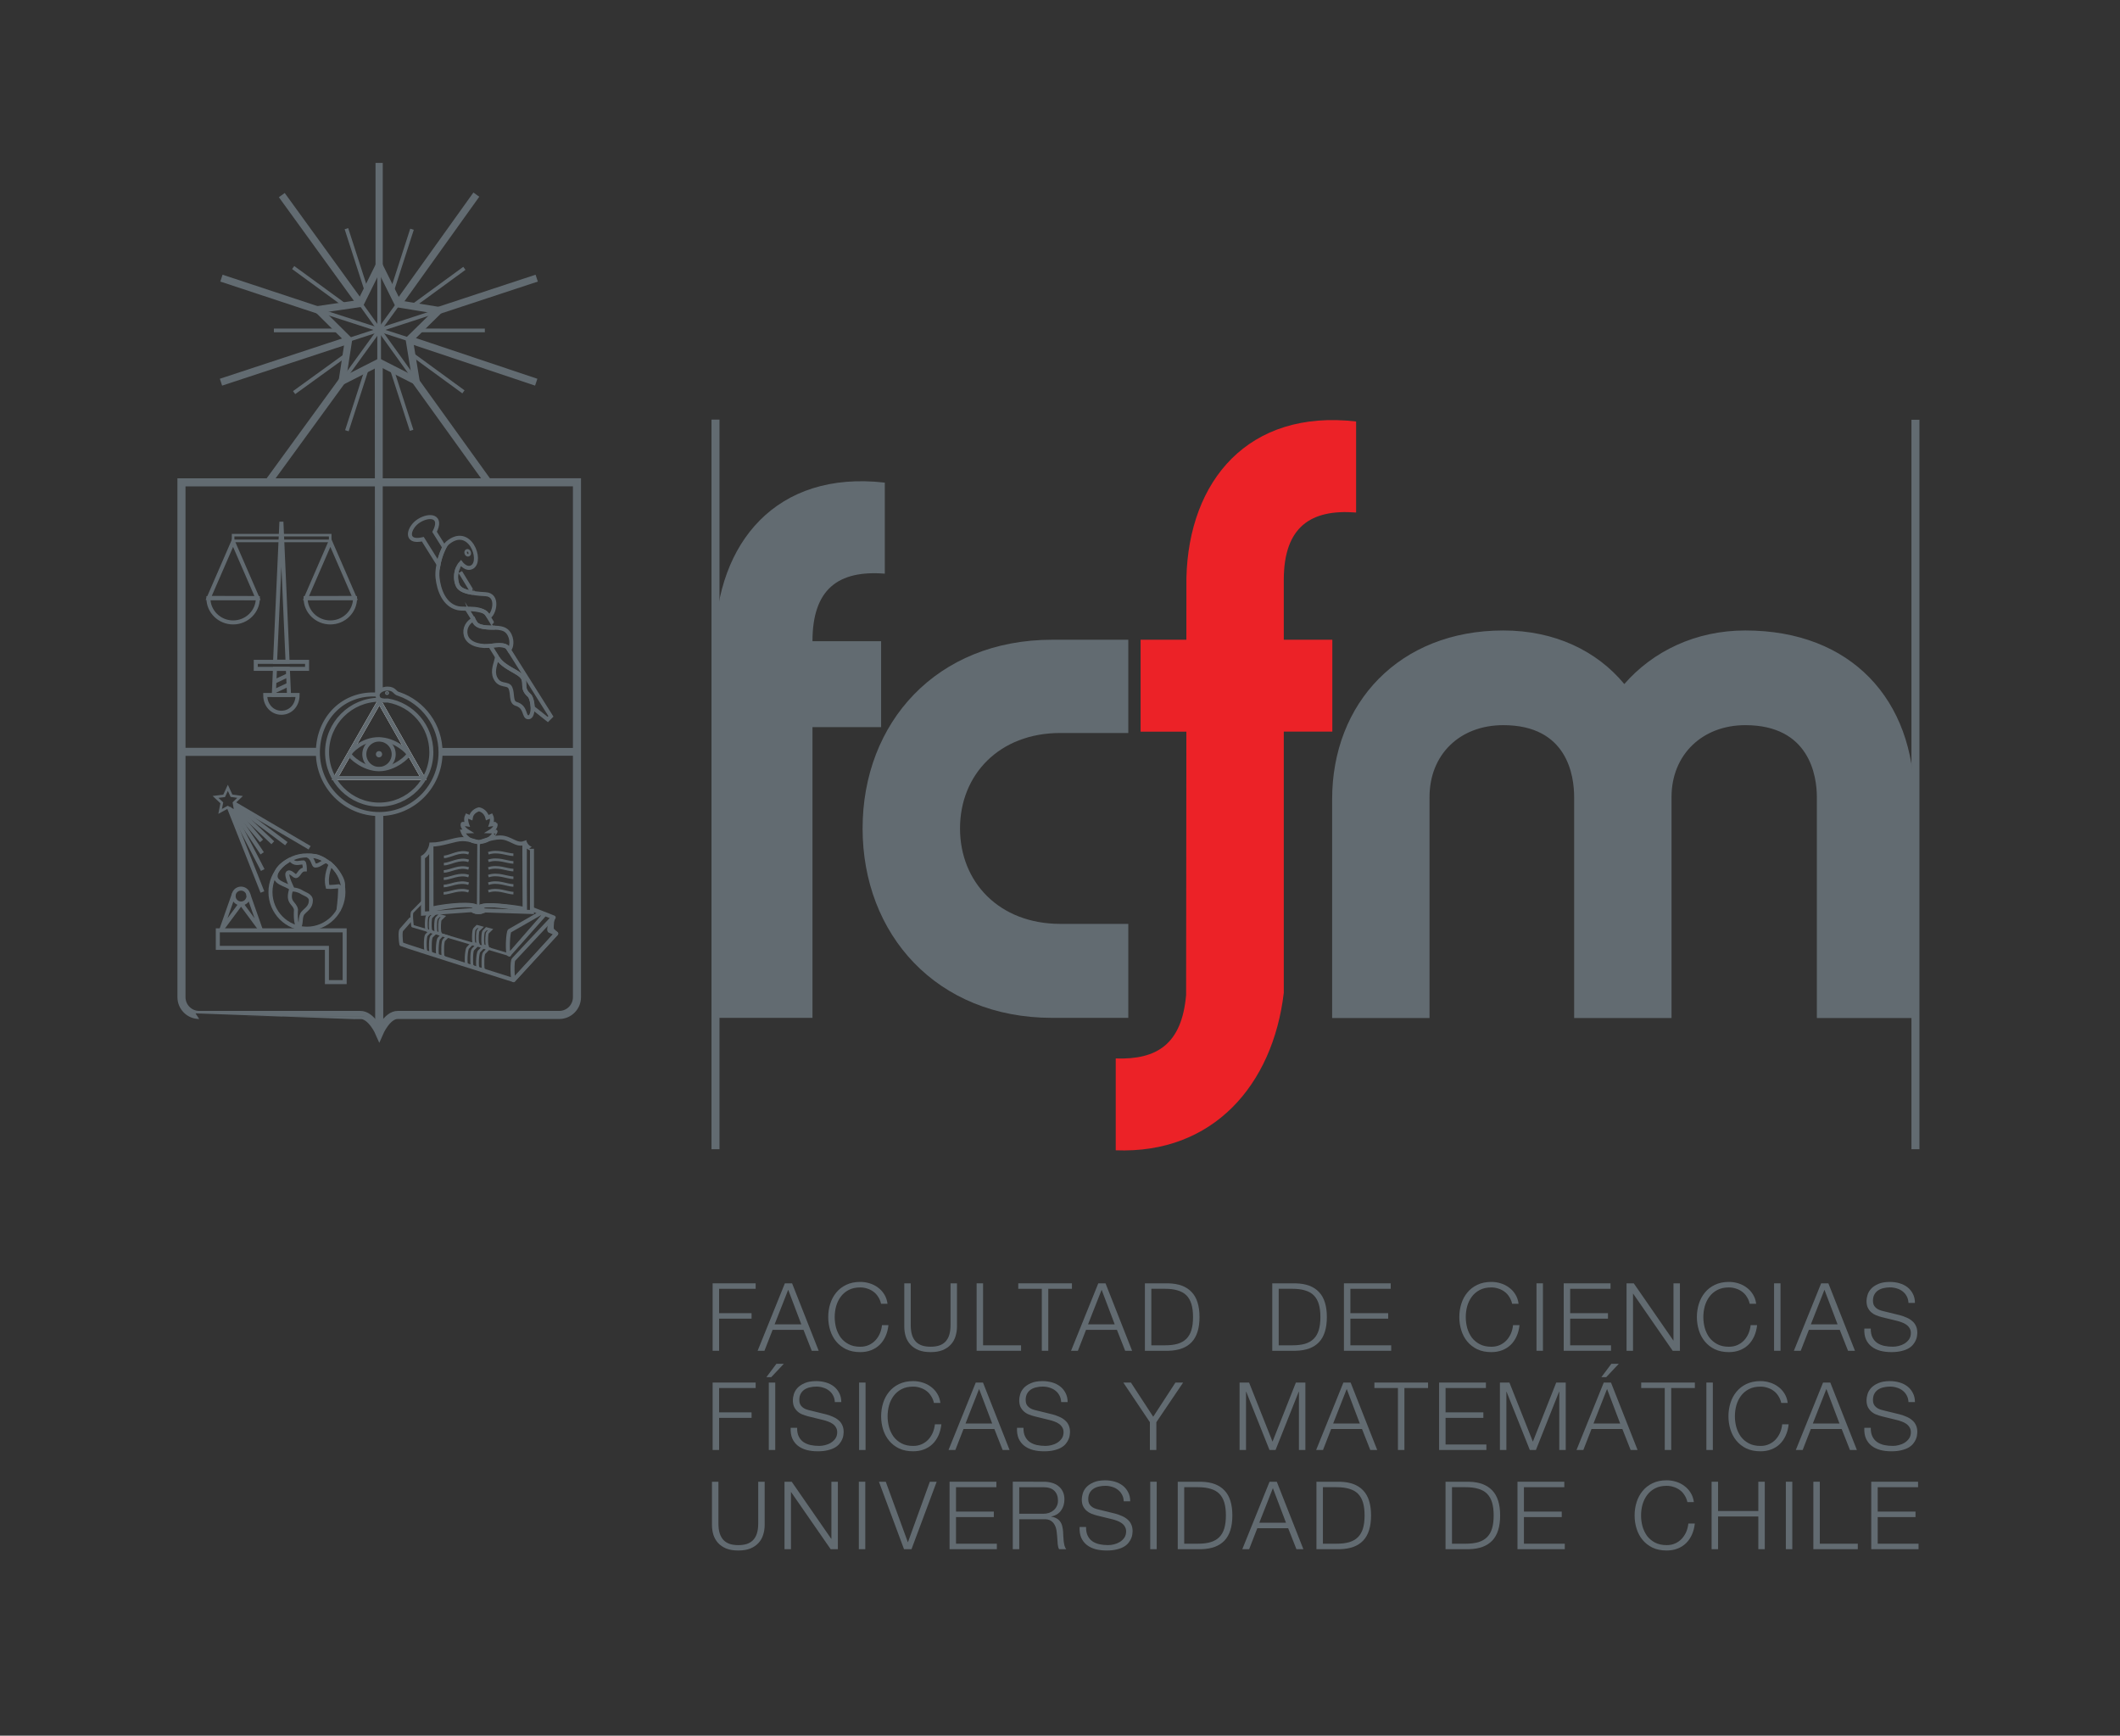 <?xml version="1.0" encoding="utf-8"?>
<!-- Generator: Adobe Illustrator 16.0.0, SVG Export Plug-In . SVG Version: 6.00 Build 0)  -->
<!DOCTYPE svg PUBLIC "-//W3C//DTD SVG 1.1//EN" "http://www.w3.org/Graphics/SVG/1.1/DTD/svg11.dtd">
<svg version="1.1" id="Layer_1" xmlns:x="http://ns.adobe.com/Extensibility/1.0/" xmlns:i="http://ns.adobe.com/AdobeIllustrator/10.0/" xmlns:graph="http://ns.adobe.com/Graphs/1.0/"
	 xmlns="http://www.w3.org/2000/svg" xmlns:xlink="http://www.w3.org/1999/xlink" x="0px" y="0px" width="193px" height="158px"
	 viewBox="0 0 193 158" enable-background="new 0 0 193 158" xml:space="preserve">
<rect x="0" y="0" width="193" height="158" fill="#333333" stroke="none"/>
<path fill="none" stroke="#626B71" stroke-width="0.735" stroke-miterlimit="3.863" d="M52.526,43.905V90.77
	c0,0.896-0.723,1.621-1.615,1.621H36.222c-0.982-0.023-1.692,1.617-1.692,1.617s-0.713-1.641-1.739-1.617
	c0.001-0.002-14.655,0-14.655,0c-0.892,0-1.615-0.726-1.615-1.621L16.52,43.908L52.526,43.905z"/>
<path fill="none" stroke="#626B71" stroke-width="0.366" stroke-miterlimit="3.864" d="M39.923,51.366l-1.431-2.281
	c-1.714,0.397-1.294-1.091-0.364-1.674c1.021-0.641,2.175-0.415,1.434,1.002c0,0,0.329,0.536,0.882,1.412
	C40.444,49.825,40.068,50.541,39.923,51.366z"/>
<path fill="none" stroke="#626B71" stroke-width="0.366" stroke-miterlimit="3.864" d="M46.254,59.017l3.899,6.191l-0.286,0.288
	L48.5,64.411c0,0-0.083-0.904-0.3-1.091c-0.733-0.633-0.298-0.982-0.583-1.571c-0.283-0.586-1.95-1.038-2.337-1.92
	c0.008,0.043-0.641-1.029-0.641-1.029C46.124,58.539,46.254,59.017,46.254,59.017z"/>
<path fill="none" stroke="#626B71" stroke-width="0.366" stroke-miterlimit="3.864" d="M41.683,51.715
	c-0.007-0.015,1.385,2.278,1.38,2.25c-0.861-0.106-1.279-0.353-1.451-0.816C41.409,52.627,41.567,51.932,41.683,51.715z"/>
<line fill="none" stroke="#626B71" stroke-width="0.366" stroke-miterlimit="3.864" x1="20.844" y1="73.515" x2="23.889" y2="81.199"/>
<line fill="none" stroke="#626B71" stroke-width="0.366" stroke-miterlimit="3.864" x1="21.092" y1="73.737" x2="23.918" y2="79.199"/>
<line fill="none" stroke="#626B71" stroke-width="0.366" stroke-miterlimit="3.864" x1="21.298" y1="73.821" x2="23.868" y2="77.678"/>
<line fill="none" stroke="#626B71" stroke-width="0.366" stroke-miterlimit="3.864" x1="21.452" y1="73.752" x2="23.808" y2="76.553"/>
<line fill="none" stroke="#626B71" stroke-width="0.366" stroke-miterlimit="3.864" x1="21.423" y1="73.491" x2="24.834" y2="76.716"/>
<line fill="none" stroke="#626B71" stroke-width="0.366" stroke-miterlimit="3.864" x1="21.394" y1="73.303" x2="26.068" y2="76.801"/>
<line fill="none" stroke="#626B71" stroke-width="0.366" stroke-miterlimit="3.864" x1="21.322" y1="73.144" x2="28.186" y2="77.172"/>
<polygon fill="none" stroke="#626B71" stroke-width="0.366" stroke-miterlimit="3.864" points="25.032,60.888 24.927,63.262 
	26.311,63.262 26.206,60.886 "/>
<polygon fill="none" stroke="#626B71" stroke-width="0.366" stroke-miterlimit="3.864" points="26.181,60.234 25.619,47.498 
	25.042,60.234 "/>
<rect x="23.283" y="60.248" fill="none" stroke="#626B71" stroke-width="0.366" stroke-miterlimit="3.864" width="4.672" height="0.638"/>
<path fill="none" stroke="#626B71" stroke-width="0.366" stroke-miterlimit="3.864" d="M27.092,63.266
	c0,0.956-0.659,1.616-1.473,1.616s-1.474-0.66-1.474-1.616H27.092z"/>
<path fill="none" stroke="#626B71" stroke-width="0.366" stroke-miterlimit="3.864" d="M23.474,54.45c0,1.221-1.008,2.21-2.251,2.21
	c-1.243,0-2.251-0.989-2.251-2.21H23.474z"/>
<path fill="none" stroke="#626B71" stroke-width="0.366" stroke-miterlimit="3.864" d="M41.957,51.251c0,0,0.497,0.675,1.029,0.36
	c0.975-0.576-0.229-3.859-2.236-2.188c-0.441,0.367-1.032,2.073-0.917,3.168c0.115,1.095,0.601,2.479,1.834,2.766
	c0.746,0.172,2.228-0.241,2.845,0.772c0.458-0.172,0.959-1.981-0.321-2.04c-1.262-0.058-2.33-0.273-2.524-0.807
	C41.209,52.015,41.957,51.251,41.957,51.251z"/>
<path fill="none" stroke="#626B71" stroke-width="0.366" stroke-miterlimit="3.864" d="M43.094,56.385
	c-0.496,0.241-0.859,0.815-0.686,1.453c0.173,0.638,0.947,1.02,2.043,0.962c0.06-0.004,0.118-0.007,0.174-0.012
	c0.97-0.071,1.403-0.188,1.73,0.36c0.346-0.406,0.245-1.31-0.247-1.729C45.358,56.781,43.413,57.592,43.094,56.385z"/>
<path fill="none" stroke="#626B71" stroke-width="0.366" stroke-miterlimit="3.864" d="M45.259,59.843
	c-0.115,0.521-0.468,1.22-0.173,1.854c0.403,0.87,1.153,0.407,1.384,0.928c0.231,0.522,0.009,1.298,0.519,1.448
	c0.98,0.29,0.635,1.276,1.154,1.218c0.459-0.052,0.475-1.591,0-2.029c-0.692-0.637-0.231-1.101-0.577-1.622
	C47.22,61.117,45.951,60.886,45.259,59.843z"/>
<circle fill="none" stroke="#626B71" stroke-width="0.235" stroke-miterlimit="3.864" cx="35.235" cy="63.085" r="0.065"/>
<ellipse transform="matrix(-0.339 -0.941 0.941 -0.339 9.651 107.417)" fill="none" stroke="#626B71" stroke-width="0.235" stroke-miterlimit="3.864" cx="42.546" cy="50.32" rx="0.23" ry="0.18"/>
<ellipse fill="none" stroke="#626B71" stroke-width="0.366" stroke-miterlimit="3.864" cx="27.943" cy="81.203" rx="3.32" ry="3.336"/>
<polygon fill="none" stroke="#626B71" stroke-width="0.366" stroke-miterlimit="3.864" points="31.377,89.402 29.762,89.402 
	29.762,86.284 19.829,86.284 19.829,84.689 31.377,84.689 "/>
<circle fill="none" stroke="#626B71" stroke-width="0.366" stroke-miterlimit="3.864" cx="21.943" cy="81.568" r="0.678"/>
<polyline fill="none" stroke="#626B71" stroke-width="0.366" stroke-miterlimit="3.864" points="21.296,81.373 20.136,84.672 
	21.928,82.251 "/>
<polyline fill="none" stroke="#626B71" stroke-width="0.366" stroke-miterlimit="3.864" points="22.591,81.373 23.75,84.672 
	21.958,82.251 "/>
<path fill="none" stroke="#626B71" stroke-width="0.366" stroke-miterlimit="3.864" d="M25.1,79.635
	c-0.168,0.911,1.528,0.898,1.384,1.391c-0.348,1.188,0.346,1.145,0.462,1.768c0,0-0.116,1.479,0.288,1.594
	c0.231-0.318,0.057-0.941,0.346-1.275c0.303-0.346,0.721-0.535,0.721-1.158c0-0.449-0.624-0.594-0.807-0.725
	c-0.203-0.145-0.577-0.261-0.837-0.261c0,0-0.663-1.276-0.461-1.507c0.23-0.203,0.577,0.289,0.721,0.289
	c0.303,0,0.36-0.607,0.836-0.607c0-0.146-0.029-0.595-0.115-0.638c-0.476,0-0.779,0.231-1.183-0.261
	C26.455,78.244,25.268,78.725,25.1,79.635z"/>
<path fill="none" stroke="#626B71" stroke-width="0.366" stroke-miterlimit="3.864" d="M28.979,77.997
	c-0.37-0.142-0.937-0.087-0.937-0.087c0.49,0.232,0.461,0.884,0.663,0.884c0.404,0,0.605-0.333,1.009-0.405
	C29.714,78.389,29.35,78.141,28.979,77.997z"/>
<path fill="none" stroke="#626B71" stroke-width="0.366" stroke-miterlimit="3.864" d="M31.231,80.546
	c0-0.835-1.113-1.866-1.113-1.866s-0.548,1.012-0.288,2.055c0.259,0.031,1.009-0.057,1.009-0.057
	c0.188,0.088,0.115,0.391,0.115,0.58c0,0.463-0.144,1.651-0.144,1.651S31.231,81.381,31.231,80.546z"/>
<polygon fill="none" stroke="#626B71" stroke-width="0.235" stroke-miterlimit="3.864" points="20.743,71.717 20.404,72.449 
	19.622,72.544 20.194,73.084 20.04,73.863 20.731,73.483 21.439,73.871 21.3,73.076 21.857,72.544 21.074,72.434 "/>
<line fill="none" stroke="#626B71" stroke-width="0.735" stroke-miterlimit="3.863" x1="34.523" y1="74.044" x2="34.523" y2="93.878"/>
<path fill="none" stroke="#626B71" stroke-width="0.366" stroke-linecap="round" stroke-linejoin="round" stroke-miterlimit="3.864" d="
	M37.386,83.691l-0.852,0.97c-0.115,0.132-0.054,1.03,0.004,1.286c0.673,0.271,10.216,3.271,10.216,3.271l3.882-4.23l-0.607-0.262
	c-0.172-0.275,0.377-1.207,0.377-1.207l-1.879-0.74"/>
<path fill="none" stroke="#626B71" stroke-width="0.366" stroke-linecap="round" stroke-linejoin="round" stroke-miterlimit="3.864" d="
	M46.758,87.343c-0.151,0.123-0.115,1.71,0.008,1.886c0.007-0.002,3.87-4.24,3.87-4.24l-0.401-0.364
	c-0.034-0.38,0.068-1.07,0.068-1.07L46.758,87.343z"/>
<path fill="none" stroke="#626B71" stroke-width="0.366" stroke-linecap="round" stroke-linejoin="round" stroke-miterlimit="3.864" d="
	M46.398,84.734c-0.159,0.074-0.254,2.15-0.038,2.166c0.001-0.004,3.188-3.623,3.188-3.623l-0.309-0.172L46.398,84.734z"/>
<path fill="none" stroke="#626B71" stroke-width="0.235" stroke-linecap="round" stroke-linejoin="round" stroke-miterlimit="3.864" d="
	M38.553,81.988l-0.996,1.019c-0.143,0.076-0.035,1.029,0,1.297c0.348,0.097,8.798,2.604,8.798,2.604l3.181-3.659l-1.009-0.361"/>
<path fill="none" stroke="#626B71" stroke-width="0.366" stroke-miterlimit="3.864" d="M47.78,76.692v6.058
	c-0.827-0.197-3.934-0.594-4.252-0.102c-0.259-0.492-2.756-0.27-4.257,0.063v-5.83c-0.191,0.844-0.763,1.149-0.763,1.149v5.139
	l4.429-0.318c0.49,0.318,1.053,0.115,1.24,0.029l4.252,0.139v-5.751C48.429,77.268,48.009,77.229,47.78,76.692z"/>
<path fill="none" stroke="#626B71" stroke-width="0.366" stroke-miterlimit="3.864" d="M47.78,82.75
	c-0.905,0-3.603-0.725-4.237-0.087c0.577-0.015,0.591,0.362,0,0.377c-0.635-0.044-0.534-0.406,0-0.362
	c-0.548-0.71-4.264,0.146-4.264,0.146l-0.008-5.942c1.03,0,2.099-0.497,2.824-0.497s1.488,0.307,1.488,0.307s1.141-0.46,1.946-0.46
	c0.954,0,1.446,0.778,2.209,0.509C47.723,77.111,47.78,82.75,47.78,82.75z"/>
<line fill="none" stroke="#626B71" stroke-width="0.235" stroke-miterlimit="3.864" x1="43.569" y1="76.702" x2="43.534" y2="82.645"/>
<path fill="none" stroke="#626B71" stroke-width="0.254" stroke-miterlimit="3.864" d="M39.145,84.793l-0.319,0.324
	c-0.147,0.169-0.15,1.506,0.004,1.574c-0.005,0.024,0.689,0.203,0.381,0.061c-0.066-0.43-0.039-1.357,0.077-1.49l0.347-0.339
	L39.145,84.793z"/>
<path fill="none" stroke="#626B71" stroke-width="0.254" stroke-miterlimit="3.864" d="M40.255,85.111l-0.305,0.324
	c-0.147,0.17-0.208,1.545-0.055,1.612c-0.004,0.024,0.749,0.165,0.441,0.022c-0.067-0.428-0.039-1.357,0.076-1.49l0.323-0.322
	L40.255,85.111z"/>
<path fill="none" stroke="#626B71" stroke-width="0.254" stroke-miterlimit="3.864" d="M42.952,85.908l-0.363,0.382
	c-0.147,0.17-0.224,1.476-0.072,1.543c-0.004,0.024,0.766,0.233,0.458,0.093c-0.067-0.43-0.039-1.357,0.076-1.49l0.391-0.396
	L42.952,85.908z"/>
<path fill="none" stroke="#626B71" stroke-width="0.254" stroke-miterlimit="3.864" d="M43.976,86.229l-0.363,0.381
	c-0.147,0.168-0.21,1.484-0.057,1.553c-0.004,0.025,0.751,0.224,0.443,0.082c-0.067-0.428-0.04-1.357,0.076-1.49l0.391-0.396
	L43.976,86.229z"/>
<path fill="none" stroke="#626B71" stroke-width="0.254" stroke-miterlimit="3.864" d="M39.144,83.135l-0.243,0.247
	c-0.111,0.129-0.133,1.25-0.018,1.302c-0.003,0.02,0.317,0.129,0.361,0.111c0.047-0.001-0.027-0.117-0.05-0.171
	c-0.05-0.326-0.03-1.031,0.058-1.132l0.264-0.258L39.144,83.135z"/>
<path fill="none" stroke="#626B71" stroke-width="0.366" stroke-miterlimit="3.864" d="M43.584,76.649
	c-1.152-0.031-1.467-0.952-1.467-0.952l0.448-0.017c0,0-0.563-0.344-0.437-0.68c-0.01-0.016,0.391,0.044,0.391,0.044
	s-0.168-0.462-0.015-0.767l0.359,0.151c0.103-0.613,0.738-0.756,0.738-0.756s0.591,0.078,0.764,0.756l0.359-0.151
	c0.152,0.305-0.013,0.767-0.013,0.767s0.401-0.06,0.391-0.044c0.126,0.336-0.437,0.68-0.437,0.68l0.448,0.017
	C45.113,75.697,44.737,76.618,43.584,76.649z"/>
<line fill="none" stroke="#626B71" stroke-width="0.735" stroke-miterlimit="3.863" x1="16.488" y1="68.441" x2="28.928" y2="68.441"/>
<line fill="none" stroke="#626B71" stroke-width="0.708" stroke-miterlimit="3.864" x1="40.166" y1="68.441" x2="52.506" y2="68.441"/>
<polygon fill="none" stroke="#FFFFFF" stroke-width="0.366" stroke-miterlimit="3.864" points="34.54,63.844 38.508,70.822 
	30.538,70.822 "/>
<path fill="none" stroke="#626B71" stroke-width="0.366" stroke-miterlimit="3.864" d="M34.506,67.294
	c1.435,0,2.683,1.181,2.669,1.369c0.013,0.176-1.234,1.36-2.669,1.36c-1.436,0-2.686-1.184-2.673-1.36
	C31.819,68.475,33.02,67.238,34.506,67.294z"/>
<circle fill="none" stroke="#626B71" stroke-width="0.366" stroke-miterlimit="3.864" cx="34.504" cy="68.657" r="1.337"/>
<path fill="#626B71" d="M34.336,68.657c0-0.092,0.075-0.168,0.168-0.168c0.093,0,0.168,0.076,0.168,0.168
	c0,0.094-0.075,0.169-0.168,0.169C34.411,68.826,34.336,68.751,34.336,68.657"/>
<circle fill="none" stroke="#626B71" stroke-width="0.235" stroke-miterlimit="3.864" cx="34.504" cy="68.657" r="0.168"/>
<path fill="none" stroke="#626B71" stroke-width="0.366" stroke-miterlimit="3.864" d="M34.544,63.697
	c-2.621,0-4.768,2.143-4.768,4.777c0,2.634,2.125,4.769,4.747,4.769c2.621,0,4.746-2.135,4.746-4.769
	c0-2.37-1.719-4.336-3.973-4.707c-0.838,0.06-0.882-0.244-0.911-0.404c-0.077-0.427,0.481-0.68,0.88-0.68
	c0.692,0,0.634,0.405,1.049,0.492c2.205,0.75,3.793,2.847,3.793,5.316c0,3.099-2.5,5.612-5.584,5.612s-5.585-2.513-5.585-5.612
	c0-3.099,2.319-5.49,5.433-5.258C34.324,63.438,34.544,63.697,34.544,63.697z"/>
<polygon fill="none" stroke="#626B71" stroke-width="0.657" stroke-miterlimit="3.863" points="34.516,24.171 32.807,27.625 
	28.946,28.185 31.729,30.945 31.155,34.689 34.516,32.982 37.877,34.689 37.259,30.91 39.954,28.266 36.25,27.66 "/>
<line fill="none" stroke="#626B71" stroke-width="0.339" stroke-miterlimit="3.863" x1="34.516" y1="24.295" x2="34.516" y2="32.982"/>
<line fill="none" stroke="#626B71" stroke-width="0.339" stroke-miterlimit="3.863" x1="29.078" y1="28.265" x2="37.259" y2="30.91"/>
<line fill="none" stroke="#626B71" stroke-width="0.339" stroke-miterlimit="3.863" x1="31.155" y1="34.689" x2="36.25" y2="27.66"/>
<line fill="none" stroke="#626B71" stroke-width="0.339" stroke-miterlimit="3.863" x1="37.877" y1="34.689" x2="32.807" y2="27.625"/>
<line fill="none" stroke="#626B71" stroke-width="0.339" stroke-miterlimit="3.863" x1="39.954" y1="28.266" x2="31.729" y2="30.945"/>
<line fill="none" stroke="#626B71" stroke-width="0.657" stroke-miterlimit="3.863" x1="31.684" y1="30.98" x2="20.117" y2="34.791"/>
<line fill="none" stroke="#626B71" stroke-width="0.657" stroke-miterlimit="3.863" x1="48.86" y1="25.319" x2="39.96" y2="28.252"/>
<line fill="none" stroke="#626B71" stroke-width="0.657" stroke-miterlimit="3.863" x1="32.797" y1="27.617" x2="25.654" y2="17.759"/>
<line fill="none" stroke="#626B71" stroke-width="0.657" stroke-miterlimit="3.863" x1="44.469" y1="43.918" x2="37.813" y2="34.663"/>
<line fill="none" stroke="#626B71" stroke-width="0.657" stroke-miterlimit="3.863" x1="36.256" y1="27.65" x2="43.365" y2="17.717"/>
<line fill="none" stroke="#626B71" stroke-width="0.657" stroke-miterlimit="3.863" x1="24.409" y1="43.918" x2="31.147" y2="34.664"/>
<line fill="none" stroke="#626B71" stroke-width="0.657" stroke-miterlimit="3.863" x1="29.04" y1="28.255" x2="20.159" y2="25.319"/>
<line fill="none" stroke="#626B71" stroke-width="0.657" stroke-miterlimit="3.863" x1="48.817" y1="34.791" x2="37.303" y2="30.934"/>
<line fill="none" stroke="#626B71" stroke-width="0.657" stroke-miterlimit="3.863" x1="34.516" y1="14.829" x2="34.516" y2="24.519"/>
<line fill="none" stroke="#626B71" stroke-width="0.339" stroke-miterlimit="3.863" x1="31.527" y1="32.304" x2="26.776" y2="35.74"/>
<line fill="none" stroke="#626B71" stroke-width="0.339" stroke-miterlimit="3.863" x1="42.276" y1="24.426" x2="37.601" y2="27.838"/>
<line fill="none" stroke="#626B71" stroke-width="0.339" stroke-miterlimit="3.863" x1="33.4" y1="33.577" x2="31.579" y2="39.21"/>
<line fill="none" stroke="#626B71" stroke-width="0.339" stroke-miterlimit="3.863" x1="37.509" y1="20.868" x2="35.703" y2="26.455"/>
<line fill="none" stroke="#626B71" stroke-width="0.339" stroke-miterlimit="3.863" x1="35.663" y1="33.581" x2="37.471" y2="39.172"/>
<line fill="none" stroke="#626B71" stroke-width="0.339" stroke-miterlimit="3.863" x1="31.537" y1="20.817" x2="33.373" y2="26.499"/>
<line fill="none" stroke="#626B71" stroke-width="0.339" stroke-miterlimit="3.863" x1="37.469" y1="32.225" x2="42.19" y2="35.671"/>
<line fill="none" stroke="#626B71" stroke-width="0.339" stroke-miterlimit="3.863" x1="26.69" y1="24.355" x2="31.401" y2="27.794"/>
<line fill="none" stroke="#626B71" stroke-width="0.339" stroke-miterlimit="3.863" x1="38.187" y1="30.079" x2="44.139" y2="30.08"/>
<line fill="none" stroke="#626B71" stroke-width="0.339" stroke-miterlimit="3.863" x1="24.935" y1="30.079" x2="30.796" y2="30.079"/>
<path fill="none" stroke="#626B71" stroke-width="0.366" stroke-miterlimit="3.864" d="M44.278,55.844
	c0.261,0.388,0.793,1.289,0.779,1.289c0,0-1.255,0.088-1.702-0.333c-0.098-0.149-0.851-1.366-0.851-1.366
	S44.018,55.457,44.278,55.844z"/>
<polygon fill="none" stroke="#626B71" stroke-width="0.366" stroke-miterlimit="3.864" points="21.219,49.326 19,54.433 
	23.442,54.444 "/>
<path fill="none" stroke="#626B71" stroke-width="0.366" stroke-miterlimit="3.864" d="M27.821,54.45c0,1.221,1.009,2.21,2.251,2.21
	c1.244,0,2.252-0.989,2.252-2.21H27.821z"/>
<polygon fill="none" stroke="#626B71" stroke-width="0.366" stroke-miterlimit="3.864" points="30.076,49.326 32.295,54.433 
	27.854,54.444 "/>
<line fill="none" stroke="#626B71" stroke-width="0.366" stroke-miterlimit="3.864" x1="24.97" y1="62.929" x2="26.297" y2="62.306"/>
<line fill="none" stroke="#626B71" stroke-width="0.366" stroke-miterlimit="3.864" x1="24.927" y1="62.074" x2="26.254" y2="61.451"/>
<polygon fill="none" stroke="#626B71" stroke-width="0.235" stroke-miterlimit="3.864" points="25.59,49.237 21.221,49.237 
	21.221,48.715 25.547,48.715 "/>
<polygon fill="none" stroke="#626B71" stroke-width="0.235" stroke-miterlimit="3.864" points="25.663,48.715 30.06,48.715 
	30.06,49.237 25.691,49.237 "/>
<path fill="none" stroke="#626B71" stroke-width="0.235" stroke-miterlimit="3.864" d="M40.414,78.002
	c0.605-0.019,1.386-0.619,2.253-0.329"/>
<path fill="none" stroke="#626B71" stroke-width="0.235" stroke-miterlimit="3.864" d="M40.409,78.666
	c0.604-0.02,1.39-0.592,2.257-0.301"/>
<path fill="none" stroke="#626B71" stroke-width="0.235" stroke-miterlimit="3.864" d="M40.403,79.329
	c0.605-0.019,1.396-0.562,2.263-0.272"/>
<path fill="none" stroke="#626B71" stroke-width="0.235" stroke-miterlimit="3.864" d="M40.398,79.993
	c0.605-0.019,1.4-0.534,2.267-0.244"/>
<path fill="none" stroke="#626B71" stroke-width="0.235" stroke-miterlimit="3.864" d="M40.393,80.656
	c0.605-0.018,1.404-0.506,2.271-0.215"/>
<path fill="none" stroke="#626B71" stroke-width="0.235" stroke-miterlimit="3.864" d="M40.387,81.32
	c0.605-0.018,1.409-0.478,2.276-0.188"/>
<path fill="none" stroke="#626B71" stroke-width="0.235" stroke-miterlimit="3.864" d="M46.738,77.807
	c-0.605-0.019-1.412-0.424-2.279-0.134"/>
<path fill="none" stroke="#626B71" stroke-width="0.235" stroke-miterlimit="3.864" d="M46.739,78.506
	c-0.606-0.02-1.412-0.432-2.279-0.141"/>
<path fill="none" stroke="#626B71" stroke-width="0.235" stroke-miterlimit="3.864" d="M46.739,79.205
	c-0.605-0.018-1.411-0.438-2.278-0.148"/>
<path fill="none" stroke="#626B71" stroke-width="0.235" stroke-miterlimit="3.864" d="M46.74,79.904
	c-0.605-0.019-1.412-0.445-2.278-0.155"/>
<path fill="none" stroke="#626B71" stroke-width="0.235" stroke-miterlimit="3.864" d="M46.74,80.604
	c-0.604-0.019-1.411-0.453-2.278-0.162"/>
<path fill="none" stroke="#626B71" stroke-width="0.235" stroke-miterlimit="3.864" d="M46.741,81.303
	c-0.605-0.02-1.411-0.46-2.278-0.17"/>
<polygon fill="none" stroke="#626B71" stroke-width="0.366" stroke-miterlimit="3.864" points="34.54,63.844 38.508,70.822 
	30.538,70.822 "/>
<path fill="none" stroke="#626B71" stroke-width="0.254" stroke-miterlimit="3.864" d="M39.991,83.339l-0.242,0.246
	c-0.112,0.129-0.134,1.25-0.018,1.303c0.055,0.03,0.317,0.154,0.36,0.138c0.047,0-0.033-0.144-0.049-0.198
	c-0.051-0.325-0.03-1.031,0.058-1.132l0.264-0.258L39.991,83.339z"/>
<polyline fill-rule="evenodd" clip-rule="evenodd" fill="#626B71" points="34.119,32.982 34.844,32.982 34.844,62.594 
	34.507,63.052 34.371,63.233 34.144,63.078 34.119,32.982 "/>
<path fill="none" stroke="#626B71" stroke-width="0.254" stroke-miterlimit="3.864" d="M43.434,84.331l-0.242,0.246
	c-0.111,0.129-0.134,1.251-0.017,1.303c-0.004,0.019,0.316,0.128,0.359,0.11c0.047,0-0.026-0.116-0.049-0.17
	c-0.051-0.326-0.03-1.032,0.058-1.133l0.264-0.256L43.434,84.331z"/>
<path fill="none" stroke="#626B71" stroke-width="0.254" stroke-miterlimit="3.864" d="M44.282,84.534l-0.242,0.245
	c-0.112,0.13-0.134,1.252-0.018,1.304c0.055,0.03,0.317,0.153,0.36,0.138c0.047-0.001-0.033-0.144-0.049-0.197
	c-0.051-0.326-0.03-1.031,0.058-1.133l0.264-0.257L44.282,84.534z"/>
<path fill="#EC2227" d="M116.873,58.236h4.419V66.6h-4.419v23.775c-0.989,8.398-6.451,14.686-15.299,14.336v-8.359
	c3.771,0.127,6.015-1.313,6.407-5.781l0.023-23.97h-4.166v-8.364h4.166l0.004-5.623c0.208-8.86,5.642-15.375,15.449-14.247v8.288
	c-4.196-0.331-6.544,1.373-6.584,6.027L116.873,58.236"/>
<line fill="none" stroke="#626B71" stroke-width="0.726" stroke-miterlimit="3.864" x1="174.377" y1="104.613" x2="174.377" y2="38.211"/>
<line fill="none" stroke="#626B71" stroke-width="0.726" stroke-miterlimit="3.864" x1="65.137" y1="104.613" x2="65.137" y2="38.197"/>
<path fill-rule="evenodd" clip-rule="evenodd" fill="#626B71" d="M73.966,58.37c0-4.746,2.352-6.483,6.585-6.149v-8.288
	c-9.877-1.136-15.319,5.48-15.453,14.437v34.287h8.868V66.191h6.249V58.37H73.966"/>
<path fill-rule="evenodd" clip-rule="evenodd" fill="#626B71" d="M95.797,92.656h6.92v-8.555h-6.181
	c-5.577,0-9.138-3.809-9.138-8.688s3.561-8.689,9.138-8.689h6.181v-8.489h-6.92c-10.549,0-17.268,7.553-17.268,17.178
	C78.529,85.038,85.248,92.656,95.797,92.656"/>
<path fill-rule="evenodd" clip-rule="evenodd" fill="#626B71" d="M174.27,72.759c0-9.02-5.71-15.367-15.381-15.367
	c-4.5,0-8.396,1.871-11.016,4.877c-2.485-3.006-6.313-4.877-11.016-4.877c-9.47,0-15.582,6.614-15.582,15.367V92.67h8.866V72.559
	c0-3.875,2.754-6.548,6.716-6.548c5.845,0,6.449,4.61,6.449,6.548V92.67h8.866V72.559c0-3.875,2.82-6.548,6.716-6.548
	c5.844,0,6.515,4.61,6.515,6.548V92.67h8.866V72.759"/>
<path fill-rule="evenodd" clip-rule="evenodd" fill="#626B71" d="M64.816,134.882v3.931c0,0.315,0.043,0.616,0.13,0.902
	c0.092,0.281,0.233,0.528,0.423,0.74c0.196,0.212,0.444,0.381,0.744,0.507c0.305,0.12,0.671,0.181,1.098,0.181
	c0.432,0,0.798-0.061,1.098-0.181c0.305-0.126,0.553-0.295,0.743-0.507c0.196-0.212,0.338-0.459,0.424-0.74
	c0.092-0.286,0.138-0.587,0.138-0.902v-3.931h-0.588v3.802c0,0.355-0.04,0.659-0.121,0.911c-0.08,0.247-0.199,0.45-0.354,0.61
	c-0.156,0.154-0.346,0.27-0.571,0.345c-0.224,0.068-0.481,0.103-0.769,0.103c-0.283,0-0.536-0.034-0.761-0.103
	c-0.225-0.075-0.415-0.19-0.571-0.345c-0.155-0.16-0.273-0.363-0.354-0.61c-0.081-0.252-0.121-0.556-0.121-0.911v-3.802H64.816"/>
<polyline fill-rule="evenodd" clip-rule="evenodd" fill="#626B71" points="71.419,134.882 71.419,141.023 72.007,141.023 
	72.007,135.828 72.024,135.828 75.621,141.023 76.278,141.023 76.278,134.882 75.69,134.882 75.69,140.076 75.672,140.076 
	72.076,134.882 71.419,134.882 "/>
<rect x="78.186" y="134.882" fill="#626B71" width="0.588" height="6.142"/>
<polyline fill-rule="evenodd" clip-rule="evenodd" fill="#626B71" points="80.016,134.882 82.299,141.023 82.981,141.023 
	85.273,134.882 84.65,134.882 82.662,140.377 82.644,140.377 80.639,134.882 80.016,134.882 "/>
<polyline fill-rule="evenodd" clip-rule="evenodd" fill="#626B71" points="86.446,134.882 86.446,141.023 90.751,141.023 
	90.751,140.523 87.034,140.523 87.034,138.1 90.475,138.1 90.475,137.6 87.034,137.6 87.034,135.381 90.708,135.381 90.708,134.882 
	86.446,134.882 "/>
<path fill-rule="evenodd" clip-rule="evenodd" fill="#626B71" d="M92.201,134.882v6.142h0.588v-2.728h2.23
	c0.276-0.011,0.492,0.035,0.648,0.138c0.162,0.104,0.283,0.241,0.363,0.413c0.087,0.166,0.142,0.358,0.165,0.576
	c0.027,0.212,0.049,0.427,0.06,0.646c0.006,0.063,0.012,0.137,0.017,0.223c0.006,0.086,0.013,0.176,0.019,0.268
	c0.011,0.086,0.025,0.172,0.043,0.258c0.022,0.08,0.052,0.148,0.086,0.207h0.648c-0.063-0.076-0.115-0.179-0.155-0.311
	c-0.034-0.139-0.062-0.281-0.078-0.43c-0.018-0.155-0.029-0.307-0.034-0.456c-0.006-0.149-0.012-0.275-0.018-0.38
	c-0.012-0.182-0.037-0.352-0.077-0.506c-0.035-0.162-0.097-0.301-0.183-0.422c-0.081-0.119-0.187-0.218-0.319-0.291
	c-0.133-0.08-0.301-0.136-0.501-0.164v-0.018c0.396-0.08,0.696-0.264,0.898-0.551c0.202-0.286,0.302-0.625,0.302-1.014
	c0-0.276-0.052-0.514-0.154-0.715c-0.099-0.205-0.234-0.371-0.407-0.498c-0.167-0.133-0.365-0.229-0.596-0.293
	c-0.226-0.063-0.464-0.095-0.719-0.095H92.201 M92.789,137.798v-2.417h2.195c0.45,0,0.784,0.109,1.003,0.327
	c0.22,0.218,0.329,0.517,0.329,0.896c0,0.188-0.038,0.357-0.112,0.506c-0.069,0.144-0.164,0.267-0.285,0.371
	c-0.121,0.102-0.262,0.183-0.424,0.239c-0.161,0.052-0.331,0.078-0.511,0.078H92.789z"/>
<path fill-rule="evenodd" clip-rule="evenodd" fill="#626B71" d="M98.873,139.002h-0.588c-0.018,0.378,0.031,0.702,0.146,0.973
	c0.121,0.269,0.291,0.489,0.51,0.661c0.22,0.173,0.484,0.302,0.796,0.388c0.312,0.08,0.648,0.119,1.012,0.119
	c0.362,0,0.675-0.035,0.934-0.103c0.259-0.063,0.476-0.146,0.648-0.25c0.179-0.108,0.316-0.229,0.415-0.361
	c0.104-0.132,0.182-0.261,0.233-0.387c0.058-0.132,0.092-0.255,0.104-0.37c0.018-0.113,0.026-0.206,0.026-0.273
	c0-0.254-0.044-0.469-0.13-0.646c-0.081-0.178-0.195-0.326-0.346-0.447c-0.144-0.126-0.314-0.23-0.51-0.31
	c-0.19-0.087-0.396-0.157-0.614-0.216l-1.504-0.369c-0.127-0.028-0.248-0.065-0.363-0.111c-0.109-0.046-0.208-0.107-0.294-0.181
	c-0.087-0.074-0.156-0.163-0.208-0.267c-0.046-0.109-0.069-0.236-0.069-0.379c0-0.229,0.044-0.421,0.131-0.576
	c0.086-0.154,0.198-0.277,0.337-0.369c0.144-0.098,0.308-0.168,0.493-0.207c0.189-0.045,0.386-0.068,0.588-0.068
	c0.219,0,0.426,0.031,0.622,0.095c0.201,0.058,0.378,0.146,0.526,0.267c0.156,0.115,0.28,0.261,0.372,0.438
	c0.099,0.173,0.153,0.375,0.164,0.61h0.588c0-0.315-0.063-0.59-0.189-0.825c-0.121-0.241-0.285-0.44-0.493-0.603
	c-0.207-0.16-0.449-0.28-0.727-0.361c-0.276-0.08-0.567-0.12-0.873-0.12c-0.432,0-0.786,0.063-1.063,0.188
	c-0.277,0.121-0.496,0.271-0.658,0.448c-0.155,0.177-0.262,0.367-0.318,0.567c-0.059,0.201-0.088,0.376-0.088,0.525
	c0,0.24,0.037,0.443,0.112,0.61c0.081,0.166,0.186,0.308,0.313,0.421c0.127,0.114,0.273,0.206,0.44,0.275
	c0.172,0.068,0.348,0.126,0.527,0.172l1.375,0.335c0.144,0.035,0.291,0.081,0.44,0.138c0.15,0.051,0.285,0.121,0.406,0.207
	c0.127,0.086,0.229,0.191,0.303,0.318c0.08,0.126,0.12,0.273,0.12,0.445c0,0.225-0.054,0.416-0.164,0.578
	c-0.108,0.154-0.247,0.283-0.415,0.387c-0.16,0.098-0.337,0.169-0.526,0.215c-0.19,0.046-0.366,0.068-0.528,0.068
	c-0.282,0-0.547-0.025-0.795-0.078c-0.248-0.057-0.464-0.148-0.648-0.274c-0.179-0.126-0.319-0.295-0.424-0.507
	C98.916,139.58,98.867,139.316,98.873,139.002"/>
<rect x="104.715" y="134.882" fill="#626B71" width="0.588" height="6.142"/>
<path fill-rule="evenodd" clip-rule="evenodd" fill="#626B71" d="M107.808,140.523v-5.143h1.253c0.444,0,0.824,0.049,1.142,0.146
	c0.322,0.092,0.588,0.24,0.796,0.447c0.207,0.206,0.359,0.473,0.458,0.801c0.098,0.326,0.146,0.718,0.146,1.177
	s-0.049,0.852-0.146,1.179c-0.099,0.326-0.251,0.594-0.458,0.8c-0.208,0.206-0.474,0.358-0.796,0.455
	c-0.317,0.093-0.697,0.138-1.142,0.138H107.808 M107.22,134.882v6.142h2.135c0.94-0.023,1.646-0.285,2.118-0.783
	c0.479-0.506,0.718-1.268,0.718-2.288s-0.238-1.78-0.718-2.279c-0.472-0.504-1.178-0.769-2.118-0.791H107.22z"/>
<path fill-rule="evenodd" clip-rule="evenodd" fill="#626B71" d="M115.577,134.882l-2.481,6.142h0.623l0.743-1.91h2.81l0.752,1.91
	h0.632l-2.421-6.142H115.577 M114.644,138.613l1.236-3.146l1.193,3.146H114.644z"/>
<path fill-rule="evenodd" clip-rule="evenodd" fill="#626B71" d="M120.434,140.523v-5.143h1.253c0.444,0,0.824,0.049,1.143,0.146
	c0.321,0.092,0.587,0.24,0.795,0.447c0.207,0.206,0.359,0.473,0.458,0.801c0.098,0.326,0.146,0.718,0.146,1.177
	s-0.049,0.852-0.146,1.179c-0.099,0.326-0.251,0.594-0.458,0.8c-0.208,0.206-0.474,0.358-0.795,0.455
	c-0.318,0.093-0.698,0.138-1.143,0.138H120.434 M119.846,134.882v6.142h2.135c0.94-0.023,1.646-0.285,2.119-0.783
	c0.479-0.506,0.717-1.268,0.717-2.288s-0.238-1.78-0.717-2.279c-0.473-0.504-1.179-0.769-2.119-0.791H119.846z"/>
<path fill-rule="evenodd" clip-rule="evenodd" fill="#626B71" d="M132.186,140.523v-5.143h1.253c0.444,0,0.825,0.049,1.143,0.146
	c0.322,0.092,0.587,0.24,0.795,0.447c0.207,0.206,0.359,0.473,0.458,0.801c0.098,0.326,0.146,0.718,0.146,1.177
	s-0.049,0.852-0.146,1.179c-0.099,0.326-0.251,0.594-0.458,0.8c-0.208,0.206-0.473,0.358-0.795,0.455
	c-0.317,0.093-0.698,0.138-1.143,0.138H132.186 M131.598,134.882v6.142h2.135c0.94-0.023,1.646-0.285,2.119-0.783
	c0.479-0.506,0.717-1.268,0.717-2.288s-0.238-1.78-0.717-2.279c-0.473-0.504-1.179-0.769-2.119-0.791H131.598z"/>
<polyline fill-rule="evenodd" clip-rule="evenodd" fill="#626B71" points="138.148,134.882 138.148,141.023 142.454,141.023 
	142.454,140.523 138.736,140.523 138.736,138.1 142.178,138.1 142.178,137.6 138.736,137.6 138.736,135.381 142.411,135.381 
	142.411,134.882 138.148,134.882 "/>
<path fill-rule="evenodd" clip-rule="evenodd" fill="#626B71" d="M153.618,136.738h0.588c-0.04-0.319-0.139-0.604-0.294-0.85
	c-0.15-0.246-0.341-0.453-0.57-0.619c-0.225-0.173-0.479-0.302-0.761-0.388c-0.277-0.086-0.563-0.129-0.856-0.129
	c-0.483,0-0.911,0.089-1.279,0.267c-0.363,0.172-0.665,0.407-0.907,0.705c-0.242,0.293-0.424,0.631-0.545,1.014
	c-0.121,0.386-0.183,0.789-0.183,1.214s0.062,0.827,0.183,1.213c0.121,0.384,0.303,0.723,0.545,1.015s0.544,0.527,0.907,0.705
	c0.368,0.172,0.796,0.258,1.279,0.258c0.363,0,0.692-0.058,0.986-0.172c0.299-0.113,0.559-0.279,0.778-0.49
	c0.219-0.211,0.396-0.47,0.535-0.773c0.139-0.305,0.228-0.645,0.269-1.023h-0.588c-0.029,0.275-0.096,0.533-0.199,0.773
	c-0.104,0.234-0.239,0.441-0.406,0.619s-0.366,0.318-0.597,0.422s-0.49,0.154-0.778,0.154c-0.409,0-0.761-0.078-1.055-0.231
	c-0.294-0.155-0.536-0.358-0.727-0.61c-0.184-0.259-0.322-0.548-0.415-0.869c-0.086-0.328-0.13-0.656-0.13-0.989
	c0-0.339,0.044-0.669,0.13-0.989c0.093-0.32,0.231-0.607,0.415-0.859c0.19-0.258,0.433-0.465,0.727-0.619
	c0.294-0.155,0.646-0.232,1.055-0.232c0.226,0,0.438,0.034,0.641,0.104c0.206,0.063,0.395,0.157,0.562,0.283
	c0.173,0.126,0.317,0.284,0.432,0.473C153.479,136.295,153.566,136.505,153.618,136.738"/>
<polyline fill-rule="evenodd" clip-rule="evenodd" fill="#626B71" points="155.821,134.882 155.821,141.023 156.409,141.023 
	156.409,138.047 160.074,138.047 160.074,141.023 160.662,141.023 160.662,134.882 160.074,134.882 160.074,137.548 
	156.409,137.548 156.409,134.882 155.821,134.882 "/>
<rect x="162.579" y="134.882" fill="#626B71" width="0.588" height="6.142"/>
<polyline fill-rule="evenodd" clip-rule="evenodd" fill="#626B71" points="165.084,134.882 165.084,141.023 169.13,141.023 
	169.13,140.523 165.672,140.523 165.672,134.882 165.084,134.882 "/>
<polyline fill-rule="evenodd" clip-rule="evenodd" fill="#626B71" points="170.354,134.882 170.354,141.023 174.66,141.023 
	174.66,140.523 170.942,140.523 170.942,138.1 174.384,138.1 174.384,137.6 170.942,137.6 170.942,135.381 174.617,135.381 
	174.617,134.882 170.354,134.882 "/>
<polyline fill-rule="evenodd" clip-rule="evenodd" fill="#626B71" points="64.877,125.854 64.877,131.992 65.465,131.992 
	65.465,129.068 68.421,129.068 68.421,128.568 65.465,128.568 65.465,126.352 68.793,126.352 68.793,125.854 64.877,125.854 "/>
<path fill-rule="evenodd" clip-rule="evenodd" fill="#626B71" d="M70.577,125.854h-0.588v6.139h0.588V125.854z M70.214,125.361
	l1.141-1.211h-0.674l-0.908,1.211H70.214z"/>
<path fill-rule="evenodd" clip-rule="evenodd" fill="#626B71" d="M72.569,129.972h-0.588c-0.017,0.378,0.031,0.702,0.147,0.972
	c0.121,0.27,0.291,0.49,0.51,0.662c0.219,0.172,0.484,0.301,0.795,0.387c0.311,0.08,0.649,0.119,1.012,0.119
	s0.674-0.033,0.933-0.102c0.26-0.064,0.476-0.146,0.649-0.25c0.179-0.109,0.317-0.229,0.415-0.359
	c0.104-0.133,0.181-0.262,0.233-0.389c0.058-0.132,0.093-0.255,0.104-0.369c0.017-0.115,0.026-0.207,0.026-0.275
	c0-0.252-0.043-0.467-0.13-0.646c-0.08-0.178-0.196-0.325-0.346-0.446c-0.144-0.127-0.314-0.229-0.509-0.311
	c-0.191-0.086-0.395-0.156-0.614-0.215l-1.505-0.369c-0.127-0.029-0.248-0.066-0.363-0.111c-0.109-0.047-0.207-0.107-0.294-0.182
	c-0.086-0.074-0.155-0.163-0.207-0.268c-0.047-0.107-0.069-0.234-0.069-0.377c0-0.229,0.043-0.422,0.129-0.576
	c0.087-0.155,0.199-0.278,0.337-0.37c0.144-0.097,0.309-0.166,0.493-0.206c0.19-0.046,0.386-0.069,0.588-0.069
	c0.219,0,0.427,0.031,0.622,0.095c0.202,0.058,0.378,0.146,0.528,0.267c0.156,0.114,0.28,0.261,0.372,0.438
	c0.098,0.172,0.152,0.377,0.164,0.61h0.588c0-0.315-0.064-0.59-0.19-0.825c-0.121-0.24-0.286-0.441-0.493-0.602
	c-0.208-0.161-0.45-0.281-0.726-0.361c-0.277-0.08-0.568-0.121-0.874-0.121c-0.432,0-0.786,0.063-1.063,0.189
	c-0.277,0.119-0.496,0.27-0.657,0.447c-0.156,0.178-0.262,0.367-0.32,0.567c-0.058,0.201-0.086,0.376-0.086,0.524
	c0,0.24,0.037,0.445,0.112,0.611c0.081,0.166,0.185,0.307,0.311,0.42c0.127,0.117,0.274,0.209,0.441,0.276
	c0.173,0.068,0.349,0.126,0.527,0.172l1.375,0.337c0.144,0.033,0.291,0.079,0.441,0.137c0.15,0.051,0.286,0.121,0.406,0.205
	c0.127,0.086,0.228,0.193,0.303,0.319c0.081,0.126,0.121,0.275,0.121,0.447c0,0.224-0.055,0.415-0.164,0.576
	c-0.11,0.155-0.248,0.282-0.415,0.387c-0.161,0.099-0.337,0.169-0.527,0.215c-0.191,0.046-0.367,0.069-0.528,0.069
	c-0.283,0-0.547-0.026-0.795-0.078c-0.248-0.057-0.464-0.148-0.649-0.275c-0.178-0.125-0.32-0.295-0.423-0.507
	C72.612,130.551,72.563,130.287,72.569,129.972"/>
<rect x="78.209" y="125.854" fill="#626B71" width="0.588" height="6.139"/>
<path fill-rule="evenodd" clip-rule="evenodd" fill="#626B71" d="M85.024,127.71h0.588c-0.04-0.321-0.138-0.604-0.294-0.853
	c-0.15-0.246-0.34-0.453-0.57-0.619c-0.225-0.172-0.479-0.299-0.761-0.385c-0.277-0.088-0.562-0.131-0.856-0.131
	c-0.484,0-0.911,0.09-1.279,0.266c-0.364,0.174-0.666,0.408-0.908,0.705c-0.242,0.293-0.424,0.631-0.545,1.017
	c-0.121,0.384-0.182,0.788-0.182,1.212c0,0.425,0.061,0.829,0.182,1.213c0.121,0.385,0.303,0.723,0.545,1.016
	c0.242,0.291,0.544,0.526,0.908,0.705c0.368,0.17,0.795,0.256,1.279,0.256c0.363,0,0.692-0.056,0.986-0.17
	c0.299-0.115,0.559-0.278,0.778-0.49c0.219-0.213,0.397-0.471,0.536-0.774c0.138-0.304,0.227-0.646,0.268-1.024h-0.588
	c-0.029,0.276-0.095,0.535-0.199,0.775c-0.104,0.234-0.239,0.441-0.406,0.619s-0.366,0.316-0.597,0.421
	c-0.23,0.103-0.49,0.155-0.778,0.155c-0.409,0-0.761-0.078-1.055-0.232c-0.294-0.156-0.536-0.359-0.726-0.611
	c-0.184-0.258-0.323-0.547-0.415-0.868c-0.086-0.327-0.13-0.656-0.13-0.989c0-0.338,0.044-0.668,0.13-0.988
	c0.092-0.322,0.231-0.609,0.415-0.861c0.19-0.256,0.432-0.465,0.726-0.618c0.294-0.155,0.646-0.232,1.055-0.232
	c0.225,0,0.438,0.034,0.64,0.103c0.207,0.063,0.395,0.158,0.562,0.283c0.173,0.127,0.317,0.285,0.432,0.475
	C84.886,127.266,84.973,127.475,85.024,127.71"/>
<path fill-rule="evenodd" clip-rule="evenodd" fill="#626B71" d="M88.832,125.854l-2.481,6.139h0.622l0.743-1.909h2.81l0.752,1.909
	h0.631l-2.42-6.139H88.832 M87.898,129.584l1.236-3.146l1.193,3.146H87.898z"/>
<path fill-rule="evenodd" clip-rule="evenodd" fill="#626B71" d="M93.175,129.972h-0.588c-0.018,0.378,0.032,0.702,0.146,0.972
	c0.121,0.27,0.291,0.49,0.511,0.662c0.219,0.172,0.483,0.301,0.796,0.387c0.311,0.08,0.647,0.119,1.011,0.119
	s0.674-0.033,0.934-0.102c0.26-0.064,0.476-0.146,0.648-0.25c0.179-0.109,0.317-0.229,0.415-0.359
	c0.104-0.133,0.182-0.262,0.233-0.389c0.058-0.132,0.093-0.255,0.104-0.369c0.018-0.115,0.026-0.207,0.026-0.275
	c0-0.252-0.043-0.467-0.13-0.646c-0.08-0.178-0.196-0.325-0.347-0.446c-0.144-0.127-0.313-0.229-0.51-0.311
	c-0.19-0.086-0.394-0.156-0.613-0.215l-1.505-0.369c-0.126-0.029-0.247-0.066-0.363-0.111c-0.108-0.047-0.207-0.107-0.294-0.182
	c-0.086-0.074-0.154-0.163-0.207-0.268c-0.046-0.107-0.068-0.234-0.068-0.377c0-0.229,0.043-0.422,0.129-0.576
	c0.087-0.155,0.199-0.278,0.338-0.37c0.144-0.097,0.308-0.166,0.492-0.206c0.19-0.046,0.386-0.069,0.588-0.069
	c0.219,0,0.427,0.031,0.623,0.095c0.201,0.058,0.377,0.146,0.527,0.267c0.155,0.114,0.279,0.261,0.371,0.438
	c0.099,0.172,0.153,0.377,0.164,0.61h0.588c0-0.315-0.063-0.59-0.189-0.825c-0.121-0.24-0.286-0.441-0.493-0.602
	c-0.208-0.161-0.45-0.281-0.726-0.361c-0.277-0.08-0.568-0.121-0.873-0.121c-0.434,0-0.787,0.063-1.064,0.189
	c-0.277,0.119-0.496,0.27-0.657,0.447c-0.154,0.178-0.262,0.367-0.319,0.567c-0.058,0.201-0.086,0.376-0.086,0.524
	c0,0.24,0.037,0.445,0.111,0.611c0.081,0.166,0.185,0.307,0.312,0.42c0.127,0.117,0.273,0.209,0.44,0.276
	c0.174,0.068,0.35,0.126,0.528,0.172l1.374,0.337c0.145,0.033,0.291,0.079,0.441,0.137c0.149,0.051,0.285,0.121,0.406,0.205
	c0.126,0.086,0.228,0.193,0.303,0.319c0.081,0.126,0.121,0.275,0.121,0.447c0,0.224-0.055,0.415-0.164,0.576
	c-0.109,0.155-0.248,0.282-0.415,0.387c-0.161,0.099-0.337,0.169-0.527,0.215c-0.191,0.046-0.366,0.069-0.528,0.069
	c-0.281,0-0.547-0.026-0.795-0.078c-0.248-0.057-0.464-0.148-0.647-0.275c-0.18-0.125-0.321-0.295-0.425-0.507
	S93.169,130.287,93.175,129.972"/>
<polyline fill-rule="evenodd" clip-rule="evenodd" fill="#626B71" points="104.684,129.464 104.684,131.992 105.271,131.992 
	105.271,129.464 107.71,125.854 107.01,125.854 104.986,128.965 102.955,125.854 102.264,125.854 104.684,129.464 "/>
<polyline fill-rule="evenodd" clip-rule="evenodd" fill="#626B71" points="112.848,125.854 112.848,131.992 113.435,131.992 
	113.435,126.688 113.453,126.688 115.571,131.992 116.124,131.992 118.233,126.688 118.251,126.688 118.251,131.992 
	118.839,131.992 118.839,125.854 117.975,125.854 115.848,131.234 113.712,125.854 112.848,125.854 "/>
<path fill-rule="evenodd" clip-rule="evenodd" fill="#626B71" d="M122.3,125.854l-2.481,6.139h0.623l0.743-1.909h2.811l0.752,1.909
	h0.631l-2.421-6.139H122.3 M121.367,129.584l1.235-3.146l1.193,3.146H121.367z"/>
<polyline fill-rule="evenodd" clip-rule="evenodd" fill="#626B71" points="125.122,125.854 125.122,126.352 127.266,126.352 
	127.266,131.992 127.854,131.992 127.854,126.352 130.007,126.352 130.007,125.854 125.122,125.854 "/>
<polyline fill-rule="evenodd" clip-rule="evenodd" fill="#626B71" points="131.013,125.854 131.013,131.992 135.317,131.992 
	135.317,131.493 131.601,131.493 131.601,129.068 135.042,129.068 135.042,128.568 131.601,128.568 131.601,126.352 
	135.274,126.352 135.274,125.854 131.013,125.854 "/>
<polyline fill-rule="evenodd" clip-rule="evenodd" fill="#626B71" points="136.549,125.854 136.549,131.992 137.137,131.992 
	137.137,126.688 137.153,126.688 139.271,131.992 139.826,131.992 141.935,126.688 141.953,126.688 141.953,131.992 142.54,131.992 
	142.54,125.854 141.676,125.854 139.549,131.234 137.414,125.854 136.549,125.854 "/>
<path fill-rule="evenodd" clip-rule="evenodd" fill="#626B71" d="M146.002,125.854l-2.481,6.139h0.622l0.743-1.909h2.811
	l0.752,1.909h0.632l-2.421-6.139H146.002 M145.067,129.584l1.236-3.146l1.194,3.146H145.067z M146.227,125.361l1.142-1.211h-0.676
	l-0.906,1.211H146.227z"/>
<polyline fill-rule="evenodd" clip-rule="evenodd" fill="#626B71" points="149.411,125.854 149.411,126.352 151.555,126.352 
	151.555,131.992 152.143,131.992 152.143,126.352 154.296,126.352 154.296,125.854 149.411,125.854 "/>
<rect x="155.345" y="125.854" fill="#626B71" width="0.588" height="6.139"/>
<path fill-rule="evenodd" clip-rule="evenodd" fill="#626B71" d="M162.161,127.71h0.588c-0.04-0.321-0.139-0.604-0.294-0.853
	c-0.15-0.246-0.34-0.453-0.571-0.619c-0.224-0.172-0.478-0.299-0.76-0.385c-0.277-0.088-0.563-0.131-0.856-0.131
	c-0.484,0-0.911,0.09-1.28,0.266c-0.362,0.174-0.666,0.408-0.906,0.705c-0.243,0.293-0.424,0.631-0.545,1.017
	c-0.121,0.384-0.183,0.788-0.183,1.212c0,0.425,0.062,0.829,0.183,1.213c0.121,0.385,0.302,0.723,0.545,1.016
	c0.24,0.291,0.544,0.526,0.906,0.705c0.369,0.17,0.796,0.256,1.28,0.256c0.363,0,0.691-0.056,0.985-0.17
	c0.3-0.115,0.559-0.278,0.778-0.49c0.219-0.213,0.397-0.471,0.535-0.774c0.14-0.304,0.229-0.646,0.269-1.024h-0.587
	c-0.029,0.276-0.097,0.535-0.199,0.775c-0.104,0.234-0.239,0.441-0.407,0.619c-0.167,0.178-0.366,0.316-0.596,0.421
	c-0.231,0.103-0.49,0.155-0.778,0.155c-0.41,0-0.761-0.078-1.055-0.232c-0.294-0.156-0.536-0.359-0.727-0.611
	c-0.185-0.258-0.322-0.547-0.415-0.868c-0.087-0.327-0.13-0.656-0.13-0.989c0-0.338,0.043-0.668,0.13-0.988
	c0.093-0.322,0.23-0.609,0.415-0.861c0.19-0.256,0.433-0.465,0.727-0.618c0.294-0.155,0.645-0.232,1.055-0.232
	c0.225,0,0.438,0.034,0.64,0.103c0.208,0.063,0.395,0.158,0.562,0.283c0.173,0.127,0.317,0.285,0.433,0.475
	C162.022,127.266,162.108,127.475,162.161,127.71"/>
<path fill-rule="evenodd" clip-rule="evenodd" fill="#626B71" d="M165.968,125.854l-2.481,6.139h0.623l0.743-1.909h2.811
	l0.752,1.909h0.631l-2.421-6.139H165.968 M165.035,129.584l1.235-3.146l1.193,3.146H165.035z"/>
<path fill-rule="evenodd" clip-rule="evenodd" fill="#626B71" d="M170.311,129.972h-0.587c-0.018,0.378,0.031,0.702,0.147,0.972
	c0.12,0.27,0.291,0.49,0.51,0.662s0.484,0.301,0.795,0.387c0.311,0.08,0.648,0.119,1.012,0.119s0.674-0.033,0.934-0.102
	c0.26-0.064,0.476-0.146,0.648-0.25c0.179-0.109,0.317-0.229,0.415-0.359c0.104-0.133,0.182-0.262,0.233-0.389
	c0.058-0.132,0.092-0.255,0.104-0.369c0.018-0.115,0.026-0.207,0.026-0.275c0-0.252-0.043-0.467-0.13-0.646
	c-0.081-0.178-0.196-0.325-0.347-0.446c-0.144-0.127-0.313-0.229-0.51-0.311c-0.189-0.086-0.395-0.156-0.613-0.215l-1.505-0.369
	c-0.127-0.029-0.248-0.066-0.362-0.111c-0.11-0.047-0.208-0.107-0.294-0.182c-0.087-0.074-0.156-0.163-0.207-0.268
	c-0.047-0.107-0.07-0.234-0.07-0.377c0-0.229,0.043-0.422,0.13-0.576c0.087-0.155,0.199-0.278,0.337-0.37
	c0.145-0.097,0.31-0.166,0.493-0.206c0.19-0.046,0.386-0.069,0.588-0.069c0.219,0,0.426,0.031,0.622,0.095
	c0.202,0.058,0.378,0.146,0.528,0.267c0.154,0.114,0.278,0.261,0.372,0.438c0.097,0.172,0.151,0.377,0.164,0.61h0.587
	c0-0.315-0.063-0.59-0.189-0.825c-0.122-0.24-0.286-0.441-0.493-0.602c-0.208-0.161-0.449-0.281-0.727-0.361
	c-0.276-0.08-0.567-0.121-0.873-0.121c-0.432,0-0.787,0.063-1.063,0.189c-0.276,0.119-0.495,0.27-0.656,0.447
	c-0.156,0.178-0.264,0.367-0.32,0.567c-0.058,0.201-0.087,0.376-0.087,0.524c0,0.24,0.038,0.445,0.113,0.611
	c0.08,0.166,0.184,0.307,0.311,0.42c0.127,0.117,0.274,0.209,0.441,0.276c0.173,0.068,0.349,0.126,0.526,0.172l1.375,0.337
	c0.145,0.033,0.291,0.079,0.441,0.137c0.15,0.051,0.285,0.121,0.406,0.205c0.127,0.086,0.228,0.193,0.303,0.319
	c0.081,0.126,0.121,0.275,0.121,0.447c0,0.224-0.055,0.415-0.164,0.576c-0.11,0.155-0.248,0.282-0.415,0.387
	c-0.162,0.099-0.338,0.169-0.528,0.215c-0.189,0.046-0.366,0.069-0.526,0.069c-0.283,0-0.548-0.026-0.796-0.078
	c-0.247-0.057-0.464-0.148-0.648-0.275c-0.179-0.125-0.32-0.295-0.424-0.507S170.306,130.287,170.311,129.972"/>
<polyline fill-rule="evenodd" clip-rule="evenodd" fill="#626B71" points="64.877,116.822 64.877,122.962 65.465,122.962 
	65.465,120.038 68.421,120.038 68.421,119.54 65.465,119.54 65.465,117.32 68.793,117.32 68.793,116.822 64.877,116.822 "/>
<path fill-rule="evenodd" clip-rule="evenodd" fill="#626B71" d="M71.453,116.822l-2.481,6.14h0.622l0.744-1.908h2.81l0.752,1.908
	h0.631l-2.421-6.14H71.453 M70.519,120.555l1.237-3.148l1.193,3.148H70.519z"/>
<path fill-rule="evenodd" clip-rule="evenodd" fill="#626B71" d="M80.208,118.68h0.588c-0.04-0.322-0.138-0.605-0.294-0.852
	c-0.15-0.246-0.34-0.453-0.57-0.619c-0.225-0.172-0.479-0.301-0.761-0.387c-0.277-0.086-0.562-0.129-0.856-0.129
	c-0.484,0-0.911,0.088-1.28,0.267c-0.363,0.172-0.665,0.405-0.908,0.705c-0.242,0.292-0.423,0.631-0.544,1.015
	c-0.121,0.385-0.182,0.788-0.182,1.213c0,0.424,0.061,0.828,0.182,1.213c0.121,0.383,0.302,0.722,0.544,1.015
	c0.243,0.292,0.545,0.528,0.908,0.704c0.369,0.173,0.796,0.259,1.28,0.259c0.363,0,0.691-0.058,0.985-0.172
	c0.3-0.115,0.56-0.278,0.778-0.49c0.22-0.213,0.398-0.472,0.536-0.774c0.139-0.304,0.228-0.645,0.269-1.023h-0.588
	c-0.029,0.275-0.096,0.533-0.199,0.775c-0.104,0.233-0.239,0.44-0.407,0.619c-0.167,0.176-0.366,0.317-0.596,0.42
	c-0.231,0.104-0.49,0.155-0.778,0.155c-0.41,0-0.761-0.077-1.055-0.233c-0.294-0.153-0.536-0.357-0.726-0.609
	c-0.185-0.258-0.323-0.548-0.415-0.869c-0.087-0.326-0.13-0.656-0.13-0.988c0-0.339,0.043-0.668,0.13-0.99
	c0.092-0.32,0.23-0.606,0.415-0.859c0.19-0.258,0.432-0.464,0.726-0.619c0.294-0.154,0.645-0.232,1.055-0.232
	c0.225,0,0.438,0.035,0.64,0.104c0.207,0.063,0.394,0.158,0.562,0.284c0.172,0.126,0.316,0.282,0.432,0.473
	C80.07,118.234,80.156,118.443,80.208,118.68"/>
<path fill-rule="evenodd" clip-rule="evenodd" fill="#626B71" d="M82.323,116.822v3.93c0,0.314,0.044,0.616,0.13,0.902
	c0.092,0.283,0.234,0.529,0.424,0.74c0.196,0.213,0.444,0.381,0.743,0.508c0.306,0.121,0.672,0.181,1.098,0.181
	c0.433,0,0.799-0.06,1.098-0.181c0.306-0.127,0.554-0.295,0.744-0.508c0.196-0.211,0.337-0.457,0.423-0.74
	c0.093-0.286,0.139-0.588,0.139-0.902v-3.93h-0.588v3.801c0,0.355-0.04,0.658-0.121,0.912c-0.081,0.246-0.199,0.449-0.355,0.611
	c-0.155,0.153-0.346,0.269-0.57,0.342c-0.225,0.07-0.481,0.104-0.77,0.104c-0.282,0-0.536-0.034-0.761-0.104
	c-0.224-0.073-0.415-0.188-0.57-0.342c-0.156-0.162-0.274-0.365-0.355-0.611c-0.08-0.254-0.121-0.557-0.121-0.912v-3.801H82.323"/>
<polyline fill-rule="evenodd" clip-rule="evenodd" fill="#626B71" points="88.909,116.822 88.909,122.962 92.955,122.962 
	92.955,122.464 89.497,122.464 89.497,116.822 88.909,116.822 "/>
<polyline fill-rule="evenodd" clip-rule="evenodd" fill="#626B71" points="92.701,116.822 92.701,117.32 94.845,117.32 
	94.845,122.962 95.433,122.962 95.433,117.32 97.586,117.32 97.586,116.822 92.701,116.822 "/>
<path fill-rule="evenodd" clip-rule="evenodd" fill="#626B71" d="M99.986,116.822l-2.48,6.14h0.622l0.743-1.908h2.81l0.752,1.908
	h0.631l-2.42-6.14H99.986 M99.053,120.555l1.236-3.148l1.192,3.148H99.053z"/>
<path fill-rule="evenodd" clip-rule="evenodd" fill="#626B71" d="M104.816,122.464v-5.144h1.253c0.444,0,0.824,0.049,1.142,0.146
	c0.323,0.092,0.588,0.241,0.796,0.447c0.207,0.207,0.36,0.473,0.458,0.8s0.146,0.72,0.146,1.179s-0.049,0.851-0.146,1.178
	c-0.098,0.328-0.251,0.594-0.458,0.8c-0.208,0.206-0.473,0.358-0.796,0.456c-0.317,0.092-0.697,0.138-1.142,0.138H104.816
	 M104.229,116.822v6.14h2.136c0.939-0.022,1.646-0.283,2.117-0.782c0.479-0.504,0.719-1.267,0.719-2.287s-0.239-1.781-0.719-2.279
	c-0.472-0.506-1.178-0.769-2.117-0.791H104.229z"/>
<path fill-rule="evenodd" clip-rule="evenodd" fill="#626B71" d="M116.411,122.464v-5.144h1.254c0.443,0,0.824,0.049,1.141,0.146
	c0.323,0.092,0.588,0.241,0.795,0.447c0.208,0.207,0.361,0.473,0.459,0.8s0.146,0.72,0.146,1.179s-0.049,0.851-0.146,1.178
	c-0.098,0.328-0.251,0.594-0.459,0.8c-0.207,0.206-0.472,0.358-0.795,0.456c-0.316,0.092-0.697,0.138-1.141,0.138H116.411
	 M115.823,116.822v6.14h2.136c0.938-0.022,1.645-0.283,2.118-0.782c0.478-0.504,0.717-1.267,0.717-2.287s-0.239-1.781-0.717-2.279
	c-0.474-0.506-1.18-0.769-2.118-0.791H115.823z"/>
<polyline fill-rule="evenodd" clip-rule="evenodd" fill="#626B71" points="122.348,116.822 122.348,122.962 126.652,122.962 
	126.652,122.464 122.936,122.464 122.936,120.038 126.377,120.038 126.377,119.54 122.936,119.54 122.936,117.32 126.609,117.32 
	126.609,116.822 122.348,116.822 "/>
<path fill-rule="evenodd" clip-rule="evenodd" fill="#626B71" d="M137.66,118.68h0.588c-0.041-0.322-0.139-0.605-0.294-0.852
	c-0.15-0.246-0.34-0.453-0.571-0.619c-0.225-0.172-0.478-0.301-0.76-0.387c-0.277-0.086-0.563-0.129-0.856-0.129
	c-0.484,0-0.911,0.088-1.28,0.267c-0.362,0.172-0.666,0.405-0.907,0.705c-0.242,0.292-0.424,0.631-0.544,1.015
	c-0.121,0.385-0.183,0.788-0.183,1.213c0,0.424,0.062,0.828,0.183,1.213c0.12,0.383,0.302,0.722,0.544,1.015
	c0.241,0.292,0.545,0.528,0.907,0.704c0.369,0.173,0.796,0.259,1.28,0.259c0.363,0,0.691-0.058,0.985-0.172
	c0.3-0.115,0.559-0.278,0.778-0.49c0.219-0.213,0.397-0.472,0.535-0.774c0.14-0.304,0.229-0.645,0.269-1.023h-0.588
	c-0.029,0.275-0.096,0.533-0.198,0.775c-0.104,0.233-0.24,0.44-0.407,0.619c-0.167,0.176-0.366,0.317-0.596,0.42
	c-0.231,0.104-0.49,0.155-0.778,0.155c-0.41,0-0.761-0.077-1.055-0.233c-0.294-0.153-0.536-0.357-0.727-0.609
	c-0.185-0.258-0.322-0.548-0.415-0.869c-0.087-0.326-0.13-0.656-0.13-0.988c0-0.339,0.043-0.668,0.13-0.99
	c0.093-0.32,0.23-0.606,0.415-0.859c0.19-0.258,0.433-0.464,0.727-0.619c0.294-0.154,0.645-0.232,1.055-0.232
	c0.225,0,0.438,0.035,0.639,0.104c0.209,0.063,0.396,0.158,0.563,0.284c0.173,0.126,0.317,0.282,0.433,0.473
	C137.521,118.234,137.607,118.443,137.66,118.68"/>
<rect x="139.879" y="116.822" fill="#626B71" width="0.588" height="6.14"/>
<polyline fill-rule="evenodd" clip-rule="evenodd" fill="#626B71" points="142.356,116.822 142.356,122.962 146.663,122.962 
	146.663,122.464 142.944,122.464 142.944,120.038 146.386,120.038 146.386,119.54 142.944,119.54 142.944,117.32 146.62,117.32 
	146.62,116.822 142.356,116.822 "/>
<polyline fill-rule="evenodd" clip-rule="evenodd" fill="#626B71" points="148.078,116.822 148.078,122.962 148.666,122.962 
	148.666,117.768 148.683,117.768 152.278,122.962 152.937,122.962 152.937,116.822 152.349,116.822 152.349,122.018 
	152.331,122.018 148.734,116.822 148.078,116.822 "/>
<path fill-rule="evenodd" clip-rule="evenodd" fill="#626B71" d="M159.288,118.68h0.588c-0.04-0.322-0.139-0.605-0.294-0.852
	c-0.15-0.246-0.34-0.453-0.57-0.619c-0.225-0.172-0.479-0.301-0.761-0.387c-0.277-0.086-0.563-0.129-0.856-0.129
	c-0.483,0-0.911,0.088-1.279,0.267c-0.363,0.172-0.665,0.405-0.907,0.705c-0.242,0.292-0.424,0.631-0.545,1.015
	c-0.121,0.385-0.183,0.788-0.183,1.213c0,0.424,0.062,0.828,0.183,1.213c0.121,0.383,0.303,0.722,0.545,1.015
	c0.242,0.292,0.544,0.528,0.907,0.704c0.368,0.173,0.796,0.259,1.279,0.259c0.363,0,0.692-0.058,0.986-0.172
	c0.299-0.115,0.559-0.278,0.778-0.49c0.219-0.213,0.396-0.472,0.535-0.774c0.139-0.304,0.228-0.645,0.269-1.023h-0.588
	c-0.029,0.275-0.097,0.533-0.199,0.775c-0.104,0.233-0.239,0.44-0.406,0.619c-0.168,0.176-0.366,0.317-0.597,0.42
	c-0.23,0.104-0.49,0.155-0.778,0.155c-0.409,0-0.761-0.077-1.055-0.233c-0.294-0.153-0.536-0.357-0.726-0.609
	c-0.186-0.258-0.323-0.548-0.415-0.869c-0.087-0.326-0.131-0.656-0.131-0.988c0-0.339,0.044-0.668,0.131-0.99
	c0.092-0.32,0.229-0.606,0.415-0.859c0.189-0.258,0.432-0.464,0.726-0.619c0.294-0.154,0.646-0.232,1.055-0.232
	c0.226,0,0.438,0.035,0.641,0.104c0.207,0.063,0.394,0.158,0.562,0.284c0.173,0.126,0.317,0.282,0.432,0.473
	C159.149,118.234,159.236,118.443,159.288,118.68"/>
<rect x="161.508" y="116.822" fill="#626B71" width="0.587" height="6.14"/>
<path fill-rule="evenodd" clip-rule="evenodd" fill="#626B71" d="M165.793,116.822l-2.482,6.14h0.623l0.743-1.908h2.81l0.753,1.908
	h0.632l-2.421-6.14H165.793 M164.858,120.555l1.236-3.148l1.193,3.148H164.858z"/>
<path fill-rule="evenodd" clip-rule="evenodd" fill="#626B71" d="M170.311,120.941h-0.587c-0.018,0.379,0.031,0.703,0.147,0.972
	c0.12,0.271,0.291,0.489,0.51,0.661c0.219,0.173,0.484,0.302,0.795,0.388c0.311,0.081,0.648,0.121,1.012,0.121
	s0.674-0.035,0.934-0.103c0.26-0.063,0.476-0.147,0.648-0.25c0.179-0.109,0.317-0.229,0.415-0.361
	c0.104-0.133,0.182-0.262,0.233-0.387c0.058-0.131,0.092-0.256,0.104-0.371c0.018-0.113,0.026-0.205,0.026-0.274
	c0-0.252-0.043-0.467-0.13-0.646c-0.081-0.176-0.196-0.326-0.347-0.446c-0.144-0.126-0.313-0.229-0.51-0.31
	c-0.189-0.086-0.395-0.158-0.613-0.216l-1.505-0.368c-0.127-0.029-0.248-0.068-0.362-0.113c-0.11-0.047-0.208-0.105-0.294-0.18
	c-0.087-0.076-0.156-0.164-0.207-0.268c-0.047-0.107-0.07-0.234-0.07-0.378c0-0.229,0.043-0.423,0.13-0.576
	c0.087-0.155,0.199-0.278,0.337-0.37c0.145-0.098,0.31-0.166,0.493-0.206c0.19-0.046,0.386-0.069,0.588-0.069
	c0.219,0,0.426,0.033,0.622,0.095c0.202,0.058,0.378,0.147,0.528,0.267c0.154,0.115,0.278,0.262,0.372,0.438
	c0.097,0.174,0.151,0.377,0.164,0.613h0.587c0-0.316-0.063-0.592-0.189-0.828c-0.122-0.239-0.286-0.44-0.493-0.601
	c-0.208-0.161-0.449-0.28-0.727-0.36c-0.276-0.082-0.567-0.121-0.873-0.121c-0.432,0-0.787,0.063-1.063,0.188
	c-0.276,0.121-0.495,0.269-0.656,0.447c-0.156,0.178-0.264,0.366-0.32,0.569c-0.058,0.199-0.087,0.375-0.087,0.523
	c0,0.24,0.038,0.443,0.113,0.609c0.08,0.166,0.184,0.308,0.311,0.423c0.127,0.114,0.274,0.206,0.441,0.274
	c0.173,0.069,0.349,0.127,0.526,0.172l1.375,0.336c0.145,0.035,0.291,0.08,0.441,0.138c0.15,0.052,0.285,0.12,0.406,0.206
	c0.127,0.086,0.228,0.193,0.303,0.318c0.081,0.127,0.121,0.275,0.121,0.447c0,0.223-0.055,0.416-0.164,0.576
	c-0.11,0.154-0.248,0.284-0.415,0.387c-0.162,0.098-0.338,0.17-0.528,0.215c-0.189,0.045-0.366,0.069-0.526,0.069
	c-0.283,0-0.548-0.026-0.796-0.077c-0.247-0.058-0.464-0.15-0.648-0.275c-0.179-0.127-0.32-0.297-0.424-0.508
	S170.306,121.257,170.311,120.941"/>
</svg>
